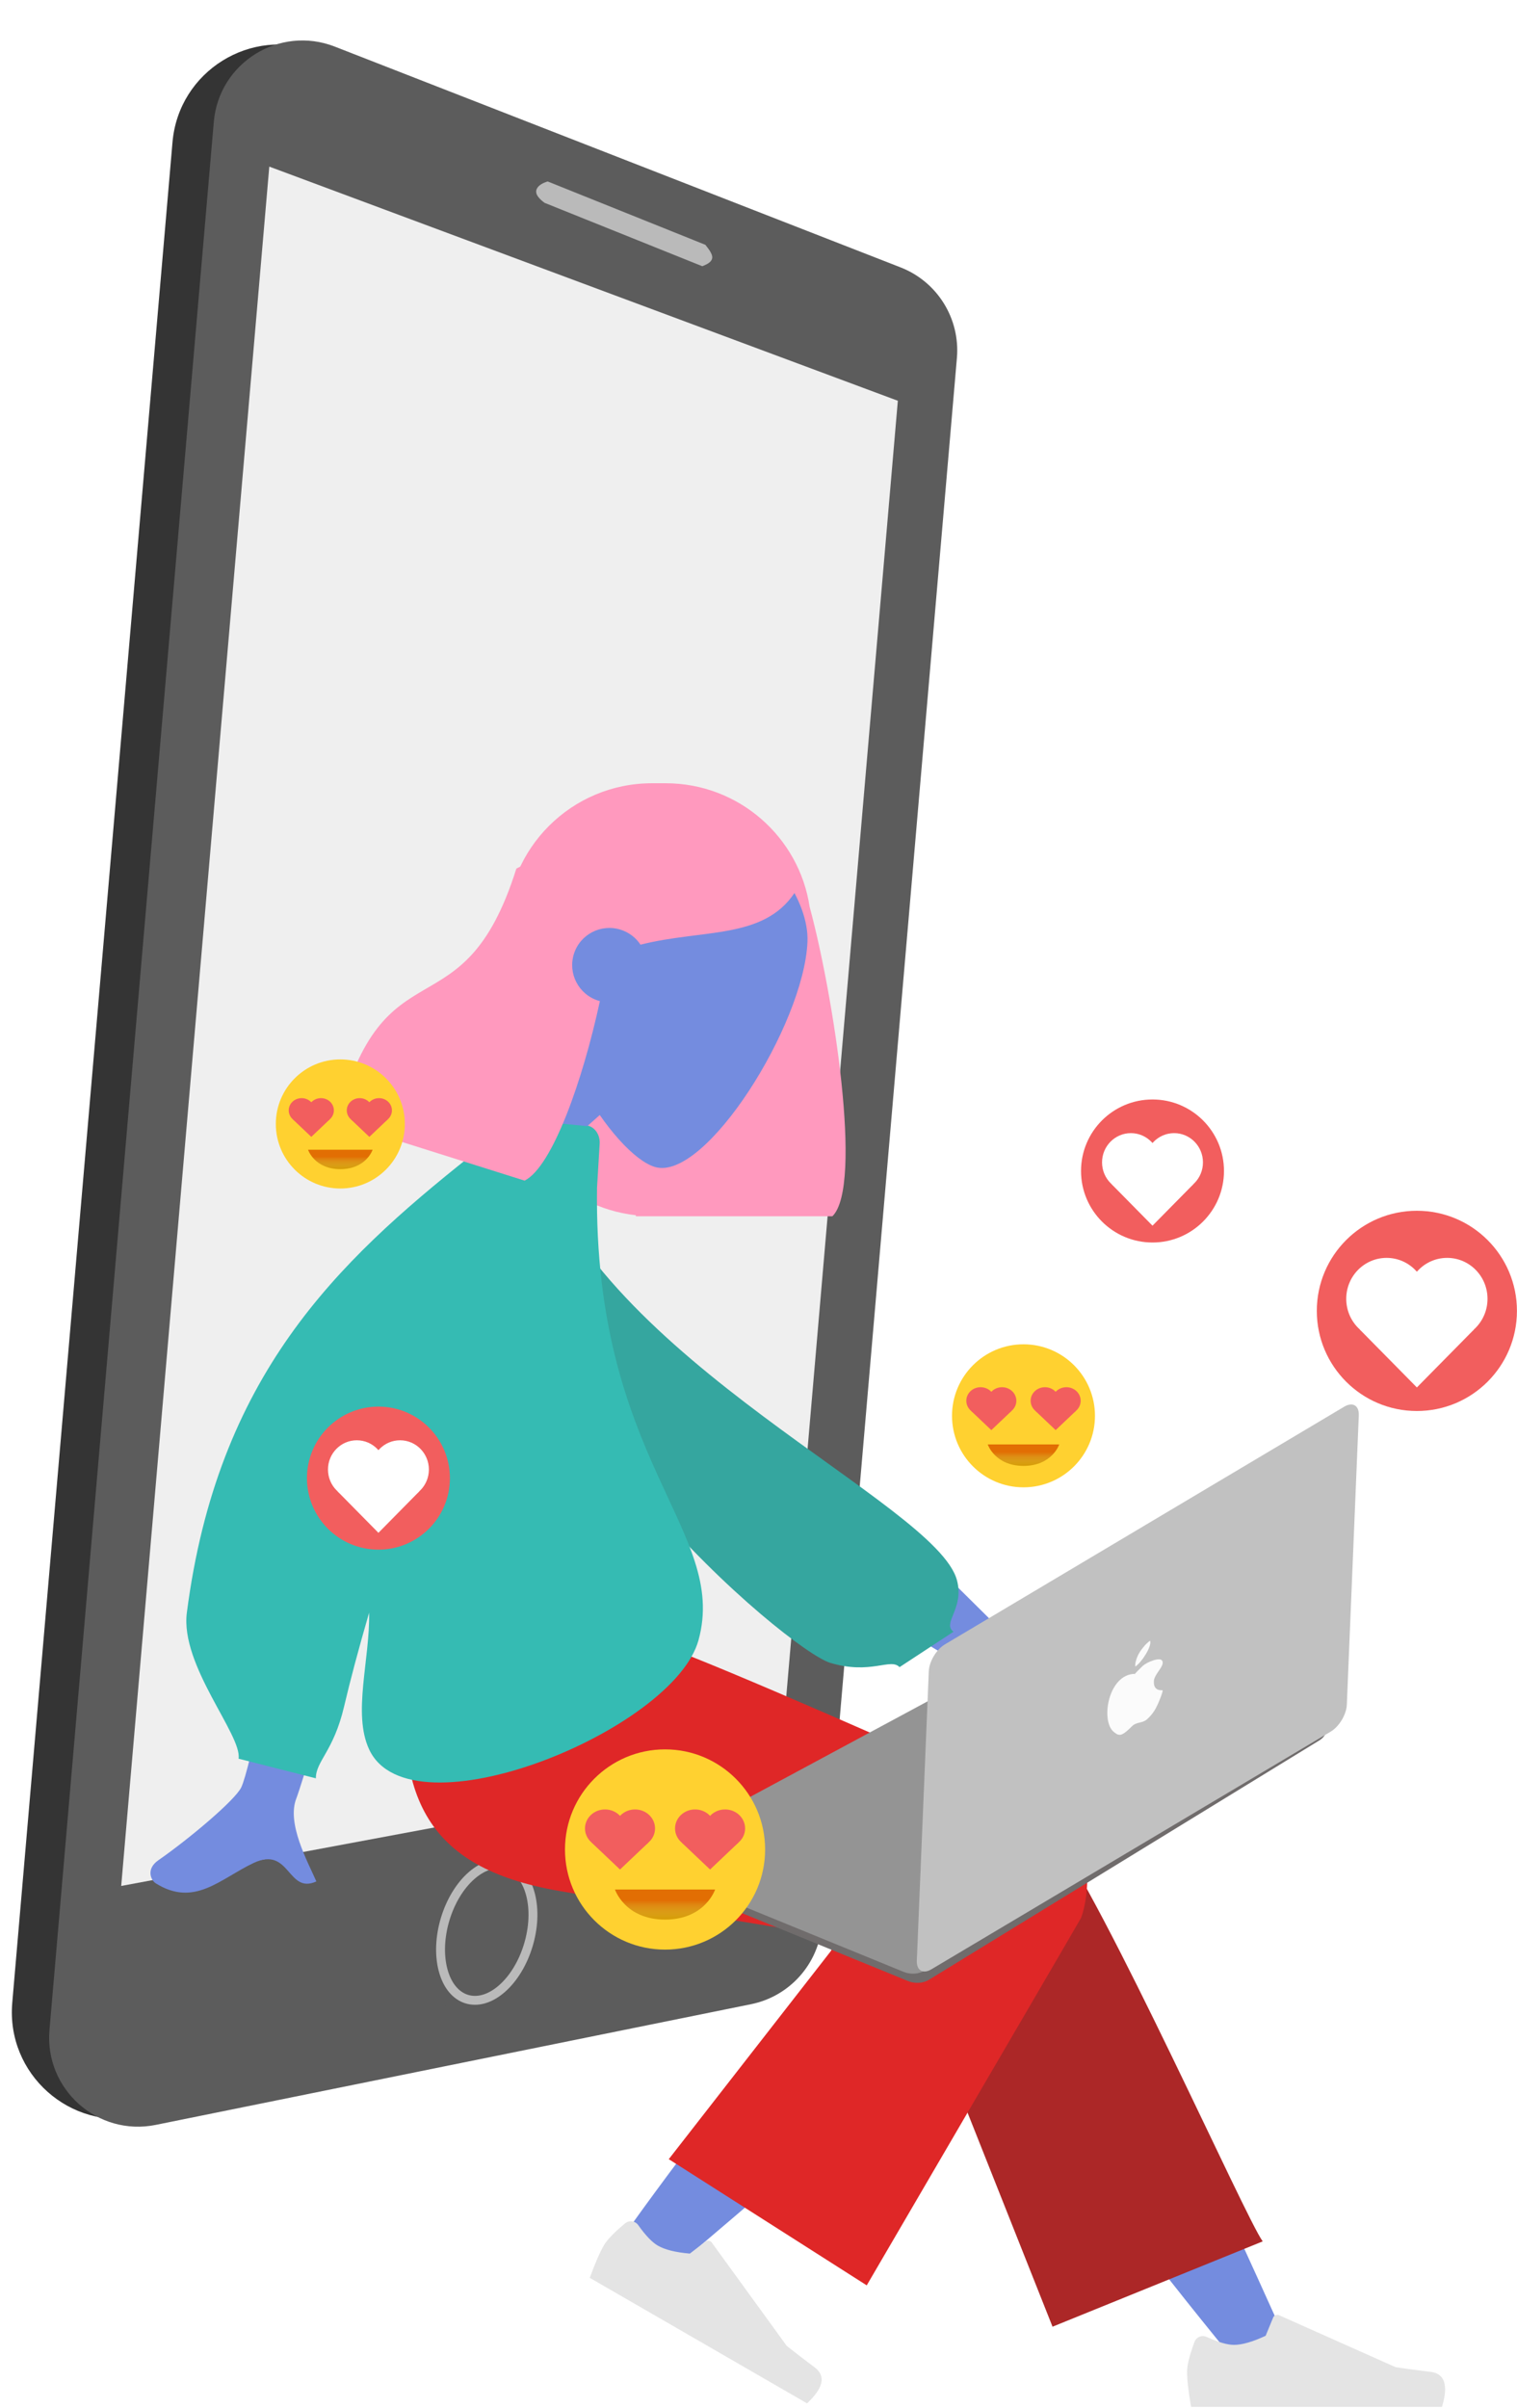 <svg width="341" height="541" viewBox="0 0 341 541" fill="none" xmlns="http://www.w3.org/2000/svg">
<path d="M38.774 31.951C40.15 15.989 56.48 5.831 71.405 11.652L190.823 58.222C200.744 62.09 206.929 72.033 206.015 82.642L176.2 428.622C175.286 439.231 167.491 447.969 157.055 450.083L31.431 475.537C15.729 478.719 1.378 465.916 2.753 449.955L38.774 31.951Z" fill="#343434"/>
<path d="M48.059 27.386C49.206 14.085 62.814 5.62 75.252 10.47L202.438 60.07C210.705 63.294 215.86 71.579 215.098 80.42L184.769 432.365C184.008 441.206 177.512 448.487 168.815 450.25L35.018 477.359C21.934 480.01 9.974 469.342 11.121 456.04L48.059 27.386Z" fill="#5C5C5C"/>
<path d="M60.531 37.429L201.821 90.033L175.453 396.026L27.246 423.683L60.531 37.429Z" fill="#EFEFEF"/>
<g filter="url(#filter0_i)">
<ellipse rx="14.005" ry="14.172" transform="matrix(0.755 -0.656 0.256 0.967 109.415 434.054)" fill="#5C5C5C"/>
</g>
<path d="M119.233 425.525C121.102 432.567 118.207 442.083 112.793 446.786C107.379 451.489 101.465 449.625 99.597 442.583C97.728 435.541 100.623 426.026 106.037 421.322C111.451 416.619 117.364 418.483 119.233 425.525Z" stroke="#BABABA" stroke-width="2"/>
<path d="M123.093 41.295L158.251 55.414C158.744 56.026 159.094 56.523 159.315 56.934C159.551 57.37 159.614 57.658 159.597 57.869C159.579 58.082 159.47 58.316 159.166 58.569C158.88 58.806 158.454 59.035 157.86 59.267L122.644 45.124C121.552 44.294 121.165 43.688 121.057 43.308C120.956 42.953 121.052 42.611 121.364 42.27C121.672 41.934 122.125 41.679 122.522 41.507C122.716 41.422 122.89 41.36 123.015 41.319C123.044 41.31 123.07 41.302 123.093 41.295Z" fill="#BABABA" stroke="#BABABA"/>
<path fill-rule="evenodd" clip-rule="evenodd" d="M276.996 529.698C257.28 505.622 243.94 487.773 236.975 476.152C225.05 456.252 215.29 438.546 212.21 431.782C204.865 415.653 229.119 408.1 234.608 415.624C242.916 427.01 260.659 462.841 287.837 523.115L276.996 529.698Z" fill="#748CDF"/>
<path fill-rule="evenodd" clip-rule="evenodd" d="M236.594 522.698L199.902 430.335C192.054 413.497 229.953 402.43 235.72 410.266C248.814 428.055 279.936 498.232 283.837 503.532L236.594 522.698Z" fill="#AC2727"/>
<path fill-rule="evenodd" clip-rule="evenodd" d="M138.87 504.175C146.017 493.749 172.015 458.672 186.176 444.159C190.245 439.988 194.215 435.985 197.971 432.255C209.133 421.168 231.361 439.803 220.219 449.902C192.472 475.053 151.988 509.005 148.606 512.032C143.865 516.275 134.378 510.727 138.87 504.175Z" fill="#748CDF"/>
<path fill-rule="evenodd" clip-rule="evenodd" d="M140.541 499.465C138.079 501.492 136.478 503.148 135.736 504.432C134.835 505.993 133.779 508.422 132.57 511.719C134.381 512.765 150.663 522.165 181.415 539.92C185.107 536.456 185.682 533.768 183.141 531.854C180.599 529.941 178.502 528.327 176.848 527.013L159.989 503.785C159.665 503.338 159.039 503.238 158.592 503.563C158.585 503.568 158.577 503.574 158.57 503.58L155.066 506.277C151.853 505.997 149.455 505.399 147.872 504.486C146.586 503.743 145.11 502.198 143.443 499.851L143.443 499.851C142.804 498.951 141.555 498.739 140.655 499.378C140.616 499.406 140.578 499.435 140.541 499.465Z" fill="#E4E4E4"/>
<path fill-rule="evenodd" clip-rule="evenodd" d="M268.515 526.1C267.396 529.086 266.837 531.321 266.837 532.803C266.837 534.607 267.137 537.238 267.738 540.698C269.83 540.698 288.631 540.698 324.14 540.698C325.606 535.852 324.76 533.236 321.602 532.85C318.444 532.464 315.821 532.115 313.732 531.803L287.517 520.117C287.012 519.892 286.421 520.118 286.196 520.623C286.193 520.631 286.189 520.64 286.185 520.649L284.5 524.736C281.577 526.1 279.201 526.782 277.374 526.782C275.889 526.782 273.838 526.183 271.221 524.983L271.221 524.983C270.217 524.523 269.03 524.964 268.57 525.968C268.55 526.011 268.532 526.055 268.515 526.1Z" fill="#E4E4E4"/>
<path fill-rule="evenodd" clip-rule="evenodd" d="M186.699 434.948C156.202 429.98 135.775 426.582 125.417 424.756C95.894 419.55 87.285 403.663 92.375 369H146.771C153.97 371.079 184.047 383.935 237.004 407.569C246.532 412.299 244.758 426.245 243.016 430.84C242.945 431.027 226.883 458.551 194.829 513.411L150.331 485.063L186.783 438.288C187.745 436.349 187.717 435.236 186.699 434.948Z" fill="#DF2727"/>
<path fill-rule="evenodd" clip-rule="evenodd" d="M182 203.75C187.25 223.05 194.092 266.434 187.11 273.239H142.941C142.937 273.161 142.932 273.083 142.928 273.005C126.557 271.198 113.824 257.35 113.824 240.536V208.627C113.824 190.584 128.485 175.958 146.57 175.958H149.616C166.04 175.958 179.64 188.02 182 203.75Z" fill="#FF99BE"/>
<path fill-rule="evenodd" clip-rule="evenodd" d="M204.159 345.567L231.37 372.501C239.287 375.928 245.774 379.711 250.831 383.852C251.968 385.244 253.206 387.911 247.856 386.718C242.505 385.524 236.824 384.513 235.819 386.279C234.813 388.044 237.776 390.75 235.918 393.06C234.679 394.601 230.512 389.701 223.417 378.361L195.121 361.434L204.159 345.567ZM71.099 321.191L92.132 321.271C76.112 373.934 67.609 401.508 66.621 403.992C64.398 409.581 69.102 418.093 71.113 422.667C64.562 425.642 65.26 414.626 56.996 418.527C49.453 422.088 43.715 428.54 35 423.084C33.929 422.413 32.754 419.887 35.591 417.913C42.659 412.996 52.844 404.39 54.22 401.558C56.096 397.695 61.723 370.906 71.099 321.191Z" fill="#748CDF"/>
<path fill-rule="evenodd" clip-rule="evenodd" d="M110.902 260.732L120.235 259.297C134.938 305.864 210.477 337.606 215.114 355.014C216.815 361.398 211.687 364.625 214.336 366.57L202.205 374.527C200.151 372.379 195.767 376.308 186.612 373.56C177.457 370.812 110.902 315.871 110.902 260.732Z" fill="#35A69F"/>
<path fill-rule="evenodd" clip-rule="evenodd" d="M134.202 266.846C133.379 328.202 163.789 343.853 157.015 368.466C151.422 388.792 92.238 412.924 82.973 393C79.223 384.935 83.166 372.899 82.973 362.294C80.605 370.441 78.733 377.455 77.355 383.335C74.979 393.48 71 395.592 71 399.5L53.627 395.092C54.451 389.783 40.466 374.155 42 362.294C48.874 309.15 75.608 283.67 105.674 259.77L105.985 254.581C106.112 252.46 107.689 250.861 109.508 251.01L131.734 252.822C133.552 252.971 134.923 254.81 134.796 256.931L134.202 266.846Z" fill="#35BBB3"/>
<path fill-rule="evenodd" clip-rule="evenodd" d="M122.702 221.484C120.865 210.834 121.925 199.749 128.371 190.451C146.943 163.662 182.3 192.983 181.507 211.601C180.714 230.219 158.552 265.476 147.247 262.173C142.739 260.855 135.87 253.443 130.419 243.307L120 240L111.5 250L122.702 221.484Z" fill="#748CDF"/>
<path d="M128.962 233L140.989 245.015L132 253L122 252L128.962 233Z" fill="#748CDF"/>
<path fill-rule="evenodd" clip-rule="evenodd" d="M134.845 224.904C131.025 242.623 124.185 262.078 117.927 265.235L75.801 251.956C86.279 210.532 103.996 233.437 116.071 195.132C117.92 194.2 119.686 193.256 121.379 192.497L121.688 191.355C133.678 178.756 145.281 174.224 156.495 177.759C173.316 183.062 176.164 192.544 178.595 200.599C171.567 211.105 157.908 208.686 143.977 212.224C142.954 210.678 141.412 209.458 139.504 208.856C135.092 207.465 130.39 209.906 129.002 214.308C127.615 218.71 130.067 223.406 134.479 224.797C134.601 224.836 134.723 224.871 134.845 224.904Z" fill="#FF99BE"/>
<path fill-rule="evenodd" clip-rule="evenodd" d="M149.833 422.858C146.765 421.604 146.339 418.268 149.06 416.804L239.592 368.092C240.784 367.45 242.335 367.342 243.726 367.804L295.277 384.906C298.496 385.974 299.231 389.353 296.595 390.968L208.798 444.77C207.486 445.574 205.666 445.683 204.118 445.05L149.833 422.858Z" fill="#706C6C"/>
<path fill-rule="evenodd" clip-rule="evenodd" d="M231.031 394.456C230.524 394.766 232.11 393.041 232.299 392.858C232.993 392.187 236.26 390.639 237.546 391.043C239.105 391.531 236.92 393.159 237.813 394.091C239.166 395.504 241.643 394.666 241.784 394.71C242.085 394.805 242.357 396.321 242.22 397.356C242.098 398.27 241.333 399.083 241.018 399.356C240.106 400.143 238.198 400.256 237.438 401.112C235.696 403.074 234.918 403.153 232.716 402.956C226.987 402.444 222.807 396.054 231.01 394.364" fill="#FBFBFB"/>
<path fill-rule="evenodd" clip-rule="evenodd" d="M230.102 393.409C230.05 393.443 229.89 393.298 229.849 393.257C229.605 393.013 229.484 392.774 229.396 392.462C229.159 391.615 229.508 390.975 230.051 390.171C230.116 390.073 230.871 389.225 231.042 389.302C232.36 389.9 231.406 392.566 230.102 393.409Z" fill="#FBFBFB"/>
<path fill-rule="evenodd" clip-rule="evenodd" d="M148.833 420.793C145.765 419.539 145.339 416.203 148.06 414.739L238.592 366.027C239.784 365.385 241.335 365.277 242.726 365.739L294.277 382.841C297.496 383.909 298.231 387.288 295.595 388.903L207.798 442.705C206.486 443.509 204.666 443.618 203.118 442.985L148.833 420.793Z" fill="#949494"/>
<path fill-rule="evenodd" clip-rule="evenodd" d="M230.031 392.391C229.524 392.701 231.11 390.976 231.299 390.793C231.993 390.122 235.26 388.574 236.546 388.978C238.105 389.466 235.92 391.094 236.813 392.026C238.166 393.439 240.643 392.601 240.784 392.645C241.085 392.74 241.357 394.256 241.22 395.291C241.098 396.205 240.333 397.018 240.018 397.291C239.106 398.078 237.198 398.191 236.438 399.047C234.696 401.009 233.918 401.088 231.716 400.891C225.987 400.379 221.807 393.989 230.01 392.299" fill="#FBFBFB"/>
<path fill-rule="evenodd" clip-rule="evenodd" d="M229.102 391.344C229.05 391.378 228.89 391.233 228.849 391.192C228.605 390.947 228.484 390.709 228.396 390.397C228.159 389.55 228.508 388.91 229.051 388.106C229.116 388.008 229.871 387.16 230.042 387.237C231.36 387.835 230.406 390.501 229.102 391.344Z" fill="#FBFBFB"/>
<path fill-rule="evenodd" clip-rule="evenodd" d="M208.778 375.47C208.87 373.263 210.483 370.558 212.381 369.428L302.166 316.012C304.064 314.883 305.529 315.756 305.438 317.964L302.748 382.954C302.657 385.161 301.044 387.866 299.145 388.996L209.361 442.412C207.462 443.541 205.997 442.668 206.089 440.46L207.88 397.178L208.778 375.47Z" fill="#C1C1C1"/>
<path fill-rule="evenodd" clip-rule="evenodd" d="M255.083 376.175C254.571 376.479 256.675 374.425 256.91 374.213C257.774 373.438 260.763 372.144 261.261 373.115C261.864 374.292 259.469 376.025 259.377 377.653C259.239 380.121 261.28 379.63 261.334 379.736C261.451 379.964 260.597 382.262 259.822 383.735C259.137 385.036 258.135 385.999 257.764 386.304C256.692 387.186 255.476 386.784 254.449 387.81C252.094 390.163 251.576 390.048 250.393 389.107C247.314 386.659 249.099 376.072 255.132 376.034" fill="#FBFBFB"/>
<path fill-rule="evenodd" clip-rule="evenodd" d="M255.229 374.368C255.175 374.402 255.177 374.143 255.18 374.07C255.198 373.641 255.285 373.256 255.442 372.773C255.868 371.465 256.505 370.632 257.368 369.617C257.472 369.493 258.492 368.476 258.542 368.64C258.929 369.905 256.572 373.522 255.229 374.368Z" fill="#FBFBFB"/>
<circle cx="85.066" cy="332.066" r="16.066" fill="#F25E5E"/>
<path d="M86.686 330.132C86.686 333.761 83.785 336.702 80.206 336.702C76.627 336.702 73.725 333.761 73.725 330.132C73.725 326.503 76.627 323.561 80.206 323.561C83.785 323.561 86.686 326.503 86.686 330.132Z" fill="white"/>
<path d="M96.407 330.132C96.407 333.761 93.506 336.702 89.927 336.702C86.348 336.702 83.446 333.761 83.446 330.132C83.446 326.503 86.348 323.561 89.927 323.561C93.506 323.561 96.407 326.503 96.407 330.132Z" fill="white"/>
<path d="M75.901 335.06L85.066 325.767L94.231 335.06L85.066 344.352L75.901 335.06Z" fill="white"/>
<circle cx="318.493" cy="294.493" r="22.493" fill="#F25E5E"/>
<path d="M320.761 291.784C320.761 296.865 316.699 300.983 311.688 300.983C306.677 300.983 302.615 296.865 302.615 291.784C302.615 286.704 306.677 282.585 311.688 282.585C316.699 282.585 320.761 286.704 320.761 291.784Z" fill="white"/>
<path d="M334.37 291.784C334.37 296.865 330.308 300.983 325.297 300.983C320.286 300.983 316.224 296.865 316.224 291.784C316.224 286.704 320.286 282.585 325.297 282.585C330.308 282.585 334.37 286.704 334.37 291.784Z" fill="white"/>
<path d="M305.662 298.684L318.493 285.674L331.323 298.684L318.493 311.693L305.662 298.684Z" fill="white"/>
<circle cx="259.066" cy="263.066" r="16.066" fill="#F25E5E"/>
<path d="M260.686 261.132C260.686 264.761 257.785 267.702 254.206 267.702C250.627 267.702 247.725 264.761 247.725 261.132C247.725 257.503 250.627 254.561 254.206 254.561C257.785 254.561 260.686 257.503 260.686 261.132Z" fill="white"/>
<path d="M270.407 261.132C270.407 264.761 267.506 267.702 263.927 267.702C260.348 267.702 257.446 264.761 257.446 261.132C257.446 257.503 260.348 254.561 263.927 254.561C267.506 254.561 270.407 257.503 270.407 261.132Z" fill="white"/>
<path d="M249.901 266.06L259.066 256.767L268.231 266.06L259.066 275.352L249.901 266.06Z" fill="white"/>
<circle cx="230.066" cy="318.066" r="16.066" fill="#FFD130"/>
<path d="M223.64 314.686C223.64 316.369 222.201 317.733 220.427 317.733C218.652 317.733 217.213 316.369 217.213 314.686C217.213 313.004 218.652 311.64 220.427 311.64C222.201 311.64 223.64 313.004 223.64 314.686Z" fill="#F25E5E"/>
<path d="M228.46 314.686C228.46 316.369 227.021 317.733 225.247 317.733C223.472 317.733 222.033 316.369 222.033 314.686C222.033 313.004 223.472 311.64 225.247 311.64C227.021 311.64 228.46 313.004 228.46 314.686Z" fill="#F25E5E"/>
<path d="M218.292 316.971L222.837 312.663L227.381 316.971L222.837 321.28L218.292 316.971Z" fill="#F25E5E"/>
<path d="M238.1 314.686C238.1 316.369 236.661 317.733 234.886 317.733C233.112 317.733 231.673 316.369 231.673 314.686C231.673 313.004 233.112 311.64 234.886 311.64C236.661 311.64 238.1 313.004 238.1 314.686Z" fill="#F25E5E"/>
<path d="M242.92 314.686C242.92 316.369 241.481 317.733 239.706 317.733C237.932 317.733 236.493 316.369 236.493 314.686C236.493 313.004 237.932 311.64 239.706 311.64C241.481 311.64 242.92 313.004 242.92 314.686Z" fill="#F25E5E"/>
<path d="M232.752 316.971L237.296 312.663L241.841 316.971L237.296 321.28L232.752 316.971Z" fill="#F25E5E"/>
<path d="M238.1 324.493H222.033C222.033 324.493 223.64 329.313 230.066 329.313C236.493 329.313 238.1 324.493 238.1 324.493Z" fill="#D69B04"/>
<path d="M238.1 324.493H222.033C222.033 324.493 223.64 329.313 230.066 329.313C236.493 329.313 238.1 324.493 238.1 324.493Z" fill="url(#paint0_linear)"/>
<circle cx="76.5" cy="252.5" r="14.5" fill="#FFD130"/>
<path d="M70.7 249.449C70.7 250.968 69.401 252.199 67.8 252.199C66.198 252.199 64.9 250.968 64.9 249.449C64.9 247.931 66.198 246.7 67.8 246.7C69.401 246.7 70.7 247.931 70.7 249.449Z" fill="#F25E5E"/>
<path d="M75.05 249.449C75.05 250.968 73.751 252.199 72.15 252.199C70.548 252.199 69.25 250.968 69.25 249.449C69.25 247.931 70.548 246.7 72.15 246.7C73.751 246.7 75.05 247.931 75.05 249.449Z" fill="#F25E5E"/>
<path d="M65.874 251.512L69.975 247.623L74.076 251.512L69.975 255.4L65.874 251.512Z" fill="#F25E5E"/>
<path d="M83.75 249.449C83.75 250.968 82.452 252.199 80.85 252.199C79.248 252.199 77.95 250.968 77.95 249.449C77.95 247.931 79.248 246.7 80.85 246.7C82.452 246.7 83.75 247.931 83.75 249.449Z" fill="#F25E5E"/>
<path d="M88.1 249.449C88.1 250.968 86.802 252.199 85.2 252.199C83.598 252.199 82.3 250.968 82.3 249.449C82.3 247.931 83.598 246.7 85.2 246.7C86.802 246.7 88.1 247.931 88.1 249.449Z" fill="#F25E5E"/>
<path d="M78.924 251.512L83.025 247.623L87.126 251.512L83.025 255.4L78.924 251.512Z" fill="#F25E5E"/>
<path d="M83.75 258.3H69.25C69.25 258.3 70.7 262.65 76.5 262.65C82.3 262.65 83.75 258.3 83.75 258.3Z" fill="#D69B04"/>
<path d="M83.75 258.3H69.25C69.25 258.3 70.7 262.65 76.5 262.65C82.3 262.65 83.75 258.3 83.75 258.3Z" fill="url(#paint1_linear)"/>
<circle cx="149.493" cy="415.493" r="22.493" fill="#FFD130"/>
<path d="M140.496 410.761C140.496 413.116 138.482 415.026 135.997 415.026C133.513 415.026 131.499 413.116 131.499 410.761C131.499 408.405 133.513 406.496 135.997 406.496C138.482 406.496 140.496 408.405 140.496 410.761Z" fill="#F25E5E"/>
<path d="M147.244 410.761C147.244 413.116 145.229 415.026 142.745 415.026C140.26 415.026 138.246 413.116 138.246 410.761C138.246 408.405 140.26 406.496 142.745 406.496C145.229 406.496 147.244 408.405 147.244 410.761Z" fill="#F25E5E"/>
<path d="M133.009 413.96L139.371 407.928L145.733 413.96L139.371 419.991L133.009 413.96Z" fill="#F25E5E"/>
<path d="M160.739 410.761C160.739 413.116 158.725 415.026 156.241 415.026C153.756 415.026 151.742 413.116 151.742 410.761C151.742 408.405 153.756 406.496 156.241 406.496C158.725 406.496 160.739 408.405 160.739 410.761Z" fill="#F25E5E"/>
<path d="M167.487 410.761C167.487 413.116 165.473 415.026 162.989 415.026C160.504 415.026 158.49 413.116 158.49 410.761C158.49 408.405 160.504 406.496 162.989 406.496C165.473 406.496 167.487 408.405 167.487 410.761Z" fill="#F25E5E"/>
<path d="M153.253 413.96L159.615 407.928L165.977 413.96L159.615 419.991L153.253 413.96Z" fill="#F25E5E"/>
<path d="M160.739 424.49H138.246C138.246 424.49 140.496 431.238 149.493 431.238C158.49 431.238 160.739 424.49 160.739 424.49Z" fill="#D69B04"/>
<path d="M160.739 424.49H138.246C138.246 424.49 140.496 431.238 149.493 431.238C158.49 431.238 160.739 424.49 160.739 424.49Z" fill="url(#paint2_linear)"/>
<defs>
<filter id="filter0_i" x="98.231" y="417.56" width="22.367" height="36.988" filterUnits="userSpaceOnUse" color-interpolation-filters="sRGB">
<feFlood flood-opacity="0" result="BackgroundImageFix"/>
<feBlend mode="normal" in="SourceGraphic" in2="BackgroundImageFix" result="shape"/>
<feColorMatrix in="SourceAlpha" type="matrix" values="0 0 0 0 0 0 0 0 0 0 0 0 0 0 0 0 0 0 127 0" result="hardAlpha"/>
<feOffset dy="4"/>
<feGaussianBlur stdDeviation="2"/>
<feComposite in2="hardAlpha" operator="arithmetic" k2="-1" k3="1"/>
<feColorMatrix type="matrix" values="0 0 0 0 0 0 0 0 0 0 0 0 0 0 0 0 0 0 0.5 0"/>
<feBlend mode="normal" in2="shape" result="effect1_innerShadow"/>
</filter>
<linearGradient id="paint0_linear" x1="230.066" y1="324.493" x2="230.066" y2="329.313" gradientUnits="userSpaceOnUse">
<stop offset="0.359" stop-color="#FF0000" stop-opacity="0.29"/>
<stop offset="1" stop-color="white" stop-opacity="0"/>
</linearGradient>
<linearGradient id="paint1_linear" x1="76.5" y1="258.3" x2="76.5" y2="262.65" gradientUnits="userSpaceOnUse">
<stop offset="0.359" stop-color="#FF0000" stop-opacity="0.29"/>
<stop offset="1" stop-color="white" stop-opacity="0"/>
</linearGradient>
<linearGradient id="paint2_linear" x1="149.493" y1="424.49" x2="149.493" y2="431.238" gradientUnits="userSpaceOnUse">
<stop offset="0.359" stop-color="#FF0000" stop-opacity="0.29"/>
<stop offset="1" stop-color="white" stop-opacity="0"/>
</linearGradient>
</defs>
</svg>
